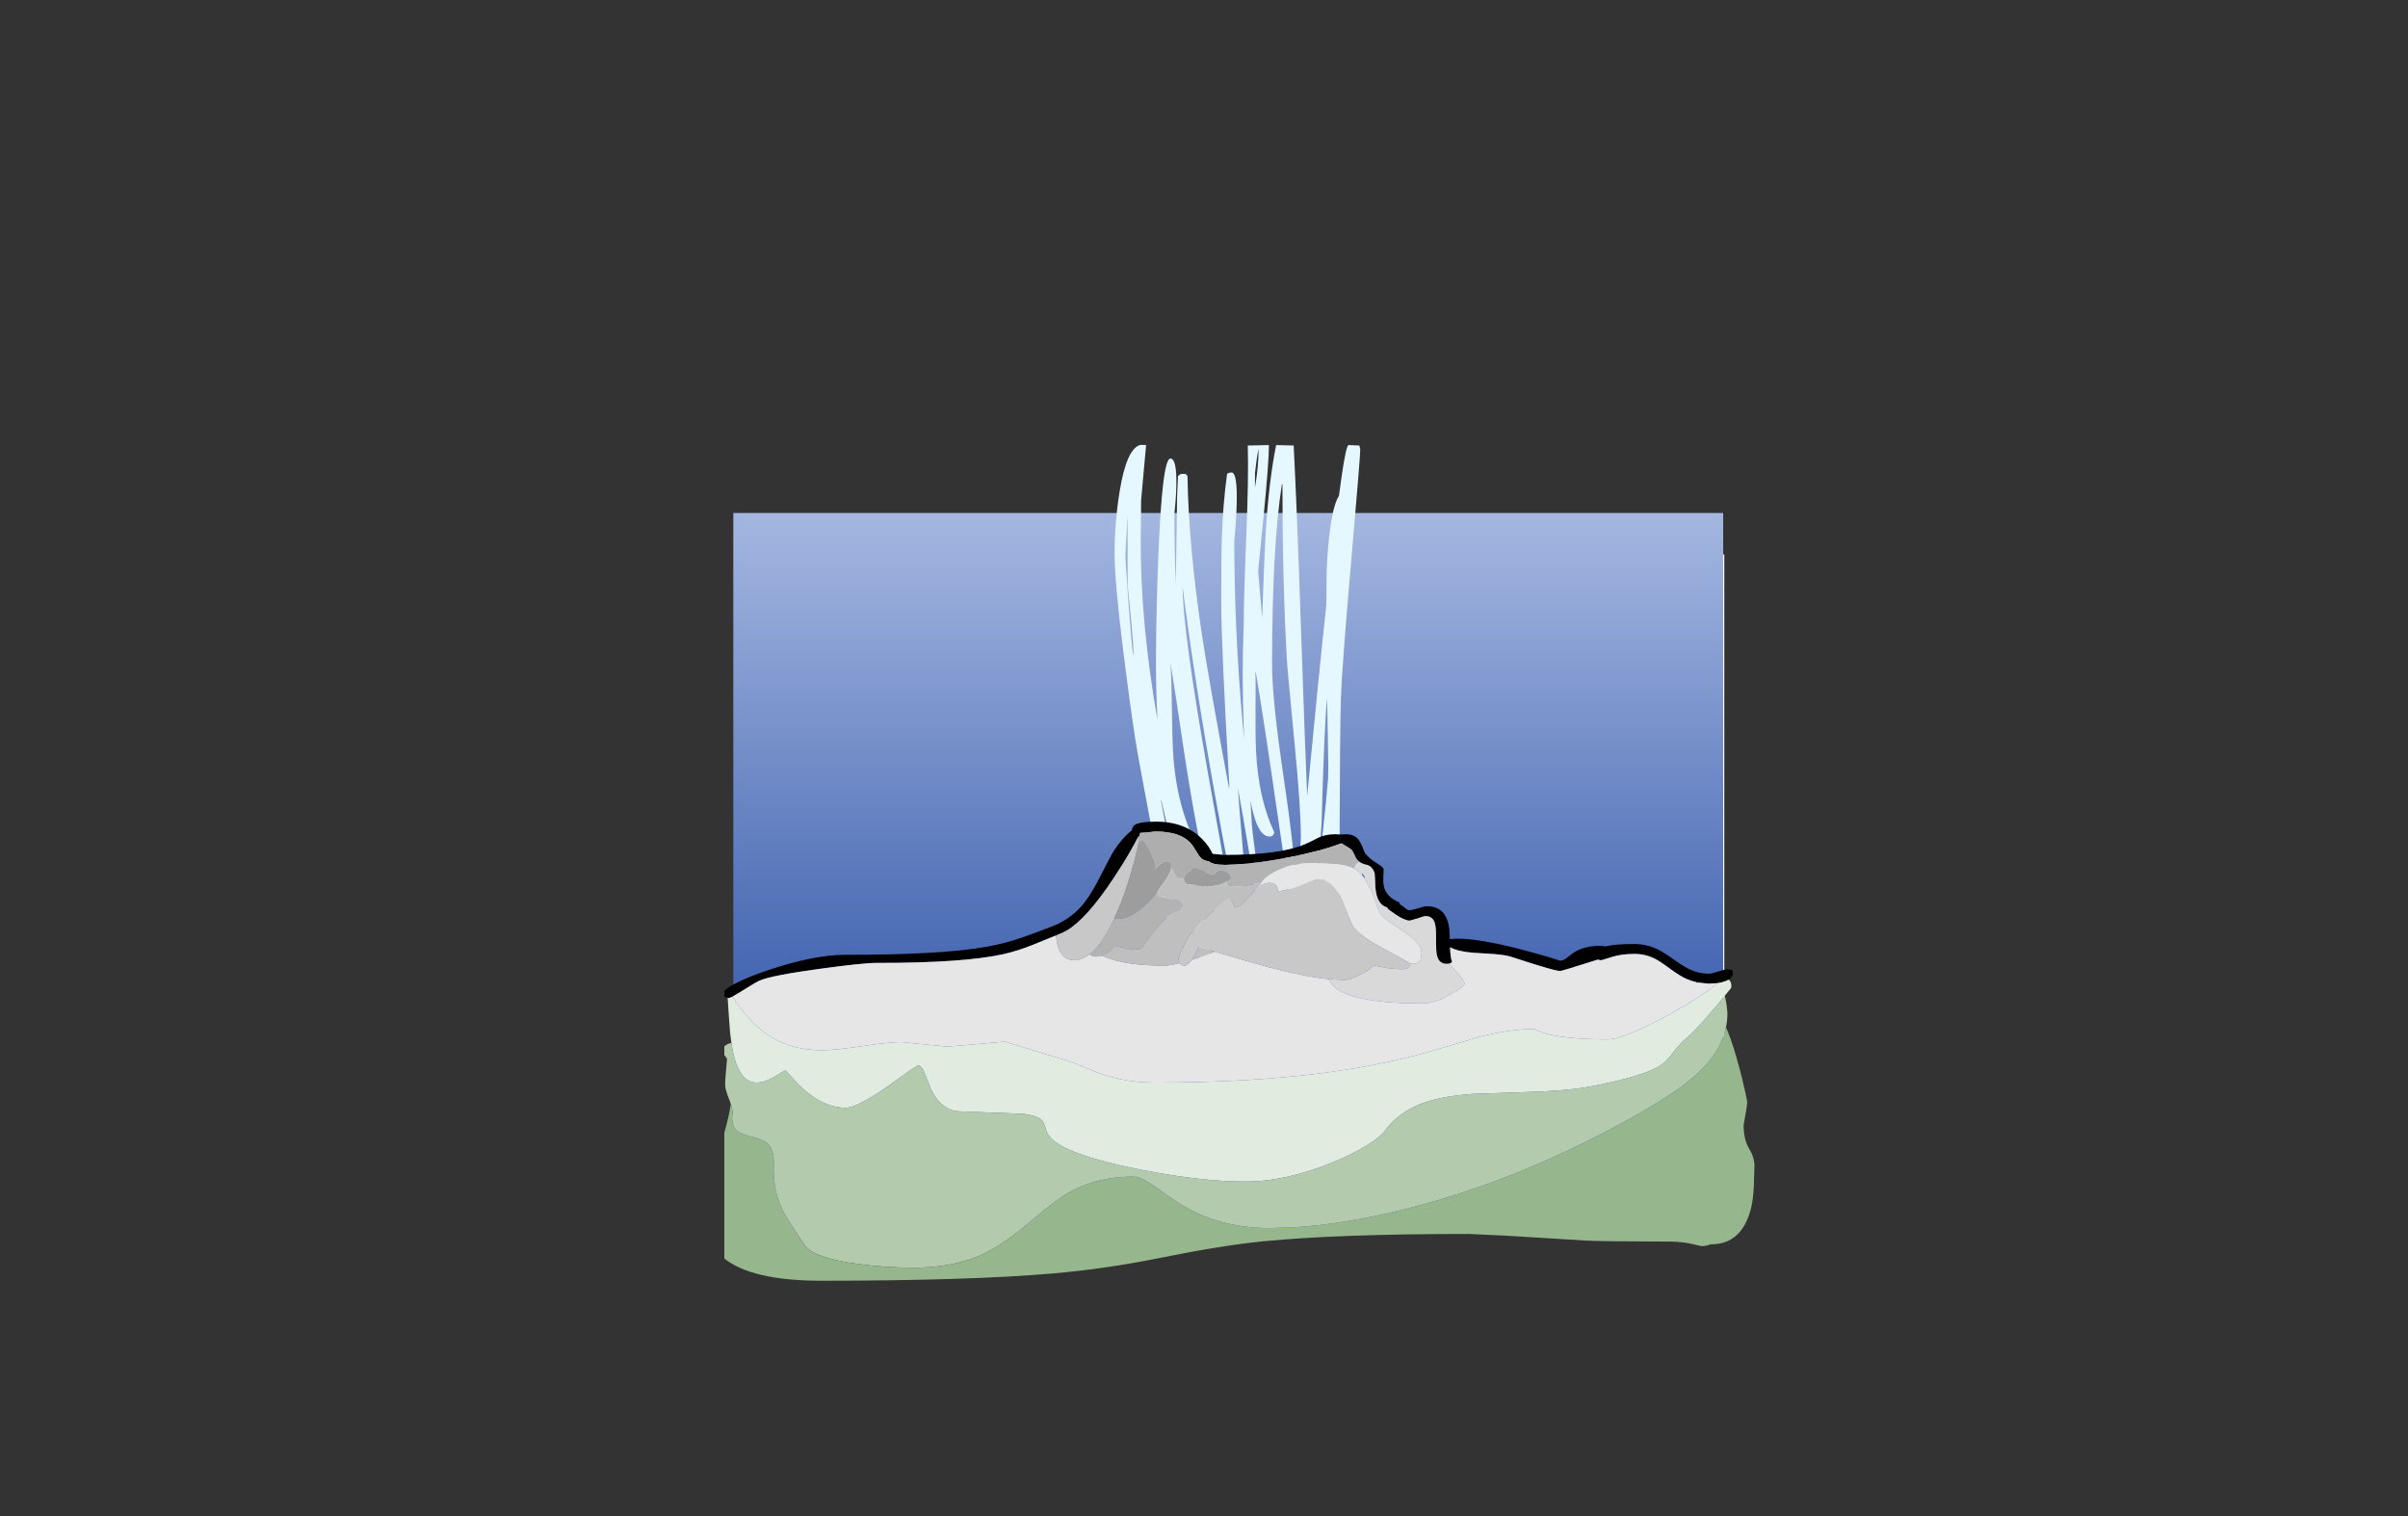 <?xml version="1.0" encoding="UTF-8" standalone="no"?>
<svg xmlns:xlink="http://www.w3.org/1999/xlink" height="842.55px" width="1337.95px" xmlns="http://www.w3.org/2000/svg">
  <rect width="100%" height="100%" fill="#333333" stroke="none"/>
  <g transform="matrix(1, 0, 0, 1, 407.45, 285.05)">
    <use height="4.5" transform="matrix(5.487, 0.0, 0.0, 81.567, 3.288, 23.017)" width="99.75" xlink:href="#shape0"/>
    <use height="400.0" transform="matrix(1.0, 0.0, 0.0, 1.0, 0.0, 0.0)" width="550.0" xlink:href="#shape1"/>
    <use height="298.8" transform="matrix(1.0, 0.0, 0.0, 1.0, 211.85, -38.05)" width="136.5" xlink:href="#sprite0"/>
    <use height="255.1" transform="matrix(1.0, 0.0, 0.0, 1.0, -5.0, 171.5)" width="572.35" xlink:href="#shape3"/>
  </g>
  <defs>
    <g id="shape0" transform="matrix(1, 0, 0, 1, 49.85, -2.5)">
      <path d="M49.9 7.0 L-49.85 7.0 -49.85 2.5 49.9 2.5 49.9 7.0" fill="#ffffff" fill-rule="evenodd" stroke="none"/>
    </g>
    <g id="shape1" transform="matrix(1, 0, 0, 1, 0.0, 0.0)">
      <path d="M0.0 400.0 L0.0 0.0 550.0 0.0 550.0 400.0 0.0 400.0" fill="url(#gradient0)" fill-rule="evenodd" stroke="none"/>
    </g>
    <linearGradient gradientTransform="matrix(0.0, -0.198, 0.244, 0.0, 267.2, 143.0)" gradientUnits="userSpaceOnUse" id="gradient0" spreadMethod="pad" x1="-819.2" x2="819.2">
      <stop offset="0.0" stop-color="#3458a9"/>
      <stop offset="1.0" stop-color="#abbde4"/>
    </linearGradient>
    <g id="sprite0" transform="matrix(1, 0, 0, 1, 68.25, 149.4)">
      <use height="298.8" transform="matrix(1.0, 0.0, 0.0, 1.0, -68.25, -149.4)" width="136.5" xlink:href="#shape2"/>
    </g>
    <g id="shape2" transform="matrix(1, 0, 0, 1, 68.25, 149.4)">
      <path d="M-53.9 -149.2 L-50.5 -149.1 -51.2 -149.1 -50.75 -149.1 -53.5 -118.7 -53.75 -95.5 Q-53.75 -49.3 -44.45 3.4 -45.35 -13.8 -45.25 -31.1 -45.05 -60.05 -43.95 -87.35 -41.8 -141.6 -37.25 -141.6 -33.65 -141.6 -33.95 -126.65 -34.1 -119.2 -35.0 -111.45 -35.0 -91.45 -34.25 -71.6 L-33.5 -121.35 -33.0 -131.85 -32.35 -132.45 Q-31.75 -133.1 -30.25 -133.1 -28.75 -133.1 -28.45 -132.75 L-27.75 -131.85 Q-27.15 -93.75 -19.95 -45.25 -16.1 -19.55 -4.75 41.15 -4.5 42.65 -4.5 40.15 -9.0 -37.85 -9.0 -61.85 -9.0 -87.85 -8.7 -96.65 -8.1 -116.0 -5.75 -133.1 L-5.15 -133.45 Q-4.7 -133.85 -3.25 -133.85 0.15 -133.85 -0.45 -115.2 -0.75 -105.8 -1.75 -96.25 -1.75 -45.4 3.0 6.5 L3.8 14.8 3.55 9.4 Q2.35 -20.1 3.5 -49.85 3.5 -63.6 4.95 -99.35 6.25 -130.7 5.75 -148.85 L17.5 -149.1 Q17.45 -138.9 14.5 -109.25 L11.5 -79.0 13.75 -53.1 13.75 -52.85 Q14.8 -84.85 15.75 -100.95 17.45 -128.8 21.5 -149.1 L31.25 -148.85 Q33.05 -113.8 35.15 -51.8 37.55 18.95 38.75 45.9 44.8 -17.55 49.4 -60.35 L49.5 -73.35 Q49.5 -84.6 50.95 -97.95 52.85 -115.35 56.4 -120.9 60.1 -149.1 61.75 -149.1 L67.75 -148.85 68.25 -146.6 Q68.25 -142.65 63.2 -84.6 58.0 -24.55 57.5 -8.6 56.95 7.9 56.75 72.05 55.9 127.9 51.75 127.9 48.8 127.9 48.2 120.5 L48.25 112.75 49.05 83.3 Q46.95 97.45 44.25 110.4 L43.75 110.9 Q43.25 112.5 43.25 110.0 43.25 103.85 47.6 64.45 49.45 47.55 50.35 36.45 L50.5 30.65 50.05 0.85 49.75 -8.7 Q48.2 8.45 46.8 60.2 44.4 103.65 36.75 103.65 L34.65 103.3 33.25 102.4 Q32.75 101.5 32.75 99.0 35.25 71.5 35.25 69.0 35.25 52.85 31.9 18.25 27.85 -23.5 27.5 -29.6 25.0 -73.2 25.0 -127.1 L24.75 -127.6 Q19.25 -92.7 19.25 -27.1 19.25 -7.4 25.9 37.1 32.5 81.6 32.5 100.0 L32.25 104.15 Q32.25 105.4 29.75 105.4 29.4 105.4 22.4 57.0 14.15 -0.1 10.25 -22.6 L10.0 -23.1 Q10.2 -16.9 10.05 -1.25 9.95 12.95 10.35 21.1 11.65 47.4 20.5 66.15 L19.9 67.55 Q19.3 68.4 17.75 68.4 10.9 68.4 7.25 48.5 L7.75 57.15 Q7.75 68.4 19.0 134.4 L18.75 134.9 Q13.3 117.35 8.45 88.75 1.45 47.3 0.25 41.4 0.5 46.65 3.75 84.25 L2.75 102.65 Q2.25 103.9 -0.25 103.9 -2.05 103.9 -12.75 43.8 -24.15 -20.3 -30.5 -70.6 -30.25 -45.15 -16.2 34.15 L-6.6 87.45 Q-2.25 111.8 -2.25 115.5 -2.25 118.15 -2.45 118.9 -3.25 121.65 -6.25 121.65 -9.85 121.65 -13.9 105.7 -15.55 99.1 -18.75 82.15 L-19.0 81.65 Q-19.85 84.15 -22.25 84.15 -24.45 84.15 -26.45 82.9 L-20.85 104.5 Q-14.75 129.4 -14.75 140.75 -14.75 143.25 -15.5 148.65 -16.25 149.15 -17.25 149.4 -21.0 132.15 -29.65 99.0 -38.65 64.55 -42.25 48.4 L-42.5 48.4 -39.55 64.15 Q-37.75 73.6 -37.25 79.9 -36.3 92.15 -36.25 95.65 -35.8 107.2 -33.2 107.6 L-31.5 107.65 Q-30.75 108.0 -30.75 110.65 -30.75 114.4 -36.75 114.4 -43.75 114.4 -45.55 94.2 -46.4 70.6 -47.75 63.65 -55.65 21.9 -57.0 12.65 -60.2 -8.4 -63.4 -34.3 -68.25 -73.45 -68.25 -88.6 -68.25 -106.35 -65.4 -123.65 -61.55 -147.1 -53.95 -149.2 L-53.9 -149.2 M11.75 -147.1 Q10.75 -142.6 9.75 -133.6 L9.75 -125.6 Q11.75 -136.65 11.75 -147.1 M-61.0 -71.35 L-61.0 -110.6 -62.25 -88.5 Q-62.25 -84.15 -60.5 -61.05 -58.75 -37.7 -58.0 -32.85 -57.75 -31.0 -57.75 -33.5 -57.75 -37.6 -59.3 -54.35 L-61.0 -71.35 M-35.55 24.55 Q-33.2 55.35 -20.25 77.4 L-19.75 77.4 Q-24.25 56.35 -29.25 23.95 -34.5 -11.65 -37.25 -28.35 -36.6 -19.55 -36.4 -1.9 -36.2 15.7 -35.55 24.55" fill="#e6f8ff" fill-rule="evenodd" stroke="none"/>
    </g>
    <g id="shape3" transform="matrix(1, 0, 0, 1, 5.0, -171.5)">
      <path d="M-3.15 269.35 L-4.5 269.0 -5.0 268.75 -5.0 265.6 Q-3.6 263.85 1.6 261.2 8.45 257.7 19.0 254.15 44.65 245.5 62.0 245.5 115.8 245.55 140.85 241.0 150.8 239.2 160.0 236.05 165.5 234.2 176.35 230.0 186.35 226.3 193.15 218.8 197.95 213.45 202.95 203.7 209.8 190.3 211.35 187.85 215.8 180.8 221.45 176.3 221.7 174.2 223.15 173.25 225.95 171.5 234.85 171.5 251.35 171.5 260.9 181.6 264.5 185.35 266.3 189.4 L272.75 190.0 Q303.4 190.0 317.15 184.25 320.6 182.8 325.3 180.3 329.4 178.5 334.35 178.5 L337.2 178.65 340.35 178.5 Q345.75 178.5 348.05 182.45 349.3 184.6 350.85 188.75 353.1 191.9 357.65 194.65 361.3 196.9 361.35 198.0 L361.15 202.35 Q361.0 205.35 361.45 207.35 362.75 213.5 370.35 216.5 L370.05 217.2 372.2 218.65 Q374.65 220.75 375.5 220.75 376.75 220.75 380.45 219.65 384.1 218.5 385.35 218.5 396.25 218.5 397.8 231.0 L398.15 236.8 401.85 236.5 Q414.8 236.5 438.25 242.65 450.0 245.7 459.35 248.75 461.0 248.75 462.75 247.45 L466.4 244.65 Q472.2 240.5 481.85 240.5 L484.65 240.8 Q490.05 239.5 500.35 239.5 507.0 239.5 512.8 242.1 516.4 243.7 522.05 247.75 527.95 251.95 530.95 253.4 536.3 256.0 542.25 256.0 543.5 256.0 547.3 254.75 551.1 253.5 552.35 253.5 L554.85 254.0 555.1 254.25 Q555.35 254.4 555.35 255.85 555.35 257.85 553.05 259.25 L551.4 260.05 Q549.3 260.9 546.65 261.25 L542.35 261.5 541.55 261.5 535.8 260.85 535.35 260.75 Q532.35 260.1 529.65 258.9 526.0 257.3 520.5 253.25 514.75 249.0 511.9 247.6 506.65 245.0 500.75 245.0 493.35 245.0 488.0 246.75 L482.35 248.5 480.15 248.2 Q460.45 254.5 459.35 254.5 457.35 254.5 445.3 250.8 L431.85 246.5 Q428.8 245.55 422.35 245.05 L411.0 244.35 Q402.2 243.6 398.25 241.25 398.4 247.05 399.35 249.25 399.0 250.15 397.65 250.4 L396.35 250.5 Q392.3 250.5 391.1 246.35 390.7 245.05 390.55 242.55 L390.45 237.25 Q390.55 230.6 389.85 228.15 388.7 224.0 384.75 224.0 383.5 224.0 380.3 225.25 L375.85 226.5 Q373.2 226.5 368.2 223.25 364.0 220.45 363.35 219.5 L363.5 219.25 363.45 219.2 Q358.4 217.95 357.15 210.95 356.65 208.5 356.6 204.45 L356.35 200.25 Q355.65 198.0 354.3 196.75 353.15 195.7 351.55 195.4 349.3 194.95 347.8 193.75 346.6 192.85 345.85 191.5 344.45 188.1 343.5 187.1 342.7 186.25 337.85 183.5 327.3 187.7 309.05 191.25 292.1 194.55 279.6 195.3 L273.4 195.5 272.85 195.5 Q266.2 195.5 264.15 193.5 260.95 193.25 259.05 190.9 L255.5 185.25 Q249.95 177.0 234.85 177.0 L226.15 177.7 225.8 178.35 225.8 179.05 225.25 179.8 224.95 180.0 222.85 183.9 219.75 189.4 217.3 193.55 211.3 202.9 Q196.25 225.6 185.1 232.1 183.3 233.1 181.6 233.75 L179.4 234.65 179.1 234.8 166.55 239.9 Q158.15 243.3 150.2 245.1 128.35 250.05 79.5 250.0 71.95 250.0 47.95 253.3 21.55 256.9 14.75 259.75 12.7 260.6 5.25 265.3 L3.65 266.3 0.4 268.2 -0.45 268.7 Q-2.05 269.5 -2.5 269.5 L-3.15 269.35" fill="#000000" fill-rule="evenodd" stroke="none"/>
      <path d="M273.4 195.5 L279.6 195.3 Q292.1 194.55 309.05 191.25 327.3 187.7 337.85 183.5 342.7 186.25 343.5 187.1 344.45 188.1 345.85 191.5 346.6 192.85 347.8 193.75 346.3 194.25 345.4 195.75 L344.7 197.45 Q341.7 195.9 337.55 195.25 L322.85 194.5 Q309.25 194.5 300.25 199.5 L299.8 199.75 Q295.25 202.35 293.5 204.95 L291.85 205.5 Q285.5 207.5 278.85 207.5 275.1 207.5 273.85 204.9 275.4 203.85 276.35 202.5 275.05 200.3 273.35 199.3 L273.35 195.75 273.4 195.6 273.4 195.5 M211.75 225.2 L213.85 225.5 Q222.05 225.5 232.15 214.5 L232.7 215.0 232.3 214.35 233.65 212.8 235.8 210.15 236.35 213.0 Q244.45 214.45 246.45 215.2 249.35 216.25 249.35 218.25 L248.85 221.0 Q245.85 221.35 242.6 223.6 240.35 225.1 238.0 227.55 236.0 229.55 233.9 232.25 L228.65 239.35 Q226.3 242.5 225.35 242.5 223.35 242.5 221.7 241.9 L221.45 242.9 Q217.3 241.95 212.35 240.4 L210.1 242.55 Q207.55 245.1 204.9 246.0 L201.85 246.5 Q199.55 246.5 197.85 245.3 L200.2 243.25 202.35 240.9 204.8 237.65 Q208.3 232.6 211.75 225.2" fill="#b3b3b3" fill-rule="evenodd" stroke="none"/>
      <path d="M347.8 193.75 Q349.3 194.95 351.55 195.4 353.15 195.7 354.3 196.75 355.65 198.0 356.35 200.25 L356.6 204.45 Q356.65 208.5 357.15 210.95 358.4 217.95 363.45 219.2 L363.35 219.5 Q364.0 220.45 368.2 223.25 373.2 226.5 375.85 226.5 L380.3 225.25 Q383.5 224.0 384.75 224.0 388.7 224.0 389.85 228.15 390.55 230.6 390.45 237.25 L390.55 242.55 Q390.7 245.05 391.1 246.35 392.3 250.5 396.35 250.5 L397.65 250.4 Q406.35 259.5 406.35 261.5 406.35 263.0 398.4 267.5 389.55 272.5 383.35 272.5 335.9 272.5 330.9 259.05 L339.35 259.5 Q341.7 259.5 345.35 257.95 L349.65 255.8 Q354.4 253.15 355.8 251.35 364.85 253.5 371.85 253.5 374.45 253.5 375.15 252.65 L376.35 250.5 376.25 250.45 377.85 250.5 Q380.65 250.5 381.6 248.75 382.35 247.4 382.35 243.85 382.35 239.0 371.55 231.95 L363.45 226.4 Q359.4 223.15 358.35 220.25 354.9 210.65 352.75 206.45 L350.5 202.75 351.05 202.35 349.35 200.0 349.35 201.25 346.65 198.7 Q345.75 198.0 344.7 197.45 L345.4 195.75 Q346.3 194.25 347.8 193.75" fill="#d9d9d9" fill-rule="evenodd" stroke="none"/>
      <path d="M-0.45 268.7 L0.4 268.2 3.65 266.3 5.25 265.3 Q12.7 260.6 14.75 259.75 21.55 256.9 47.95 253.3 71.95 250.0 79.5 250.0 128.35 250.05 150.2 245.1 158.15 243.3 166.55 239.9 L179.1 234.8 179.4 235.55 Q179.65 238.5 180.4 240.9 182.7 248.5 189.35 248.5 193.65 248.5 197.85 245.3 199.55 246.5 201.85 246.5 L204.9 246.0 Q216.65 251.5 239.35 251.5 242.3 251.5 247.95 250.15 248.8 251.5 250.85 251.5 252.55 251.5 254.75 248.3 L256.65 247.7 Q264.35 245.35 267.4 243.7 291.1 250.75 297.5 252.4 317.65 257.65 330.9 259.05 335.9 272.5 383.35 272.5 389.55 272.5 398.4 267.5 406.35 263.0 406.35 261.5 406.35 259.5 397.65 250.4 399.0 250.15 399.35 249.25 398.4 247.05 398.25 241.25 402.2 243.6 411.0 244.35 L422.35 245.05 Q428.8 245.55 431.85 246.5 L445.3 250.8 Q457.35 254.5 459.35 254.5 460.45 254.5 480.15 248.2 L482.35 248.5 488.0 246.75 Q493.35 245.0 500.75 245.0 506.65 245.0 511.9 247.6 514.75 249.0 520.5 253.25 526.0 257.3 529.65 258.9 532.35 260.1 535.35 260.75 L535.2 261.25 535.8 260.85 541.55 261.5 542.35 261.5 546.65 261.25 544.65 263.1 539.65 266.75 Q532.15 271.9 521.65 277.75 495.1 292.5 485.85 292.5 464.75 292.5 452.95 289.65 449.35 288.75 446.9 287.65 L445.1 286.75 Q430.75 286.75 413.5 291.4 392.2 297.9 378.05 301.65 321.25 316.5 233.85 316.5 217.75 316.5 202.45 311.0 187.7 304.7 181.1 303.0 L150.85 293.75 135.15 295.15 118.85 296.5 93.35 294.0 Q86.55 294.0 71.55 296.25 56.55 298.5 49.0 298.5 31.05 298.5 17.75 288.95 8.9 282.55 1.1 271.05 L-0.45 268.7 M344.7 197.45 Q345.75 198.0 346.65 198.7 L349.35 201.25 350.5 202.75 352.75 206.45 Q354.9 210.65 358.35 220.25 359.4 223.15 363.45 226.4 L371.55 231.95 Q382.35 239.0 382.35 243.85 382.35 247.4 381.6 248.75 380.65 250.5 377.85 250.5 L376.25 250.45 369.4 246.45 359.6 241.15 Q350.1 236.1 345.35 231.0 343.85 229.35 341.9 224.4 L338.2 215.2 Q332.95 203.5 325.35 203.5 322.45 203.5 317.2 206.05 311.05 209.0 302.6 210.25 302.5 206.2 299.15 205.6 L297.85 205.5 Q295.25 205.5 292.4 207.5 292.6 206.25 293.5 204.95 295.25 202.35 299.8 199.75 L300.25 199.5 Q309.25 194.5 322.85 194.5 L337.55 195.25 Q341.7 195.9 344.7 197.45" fill="#e6e6e6" fill-rule="evenodd" stroke="none"/>
      <path d="M-3.15 269.35 L-2.5 269.5 Q-2.05 269.5 -0.45 268.7 L1.1 271.05 Q8.9 282.55 17.75 288.95 31.05 298.5 49.0 298.5 56.55 298.5 71.55 296.25 86.55 294.0 93.35 294.0 L118.85 296.5 135.15 295.15 150.85 293.75 181.1 303.0 Q187.7 304.7 202.45 311.0 217.75 316.5 233.85 316.5 321.25 316.5 378.05 301.65 392.2 297.9 413.5 291.4 430.75 286.75 445.1 286.75 L446.9 287.65 Q449.35 288.75 452.95 289.65 464.75 292.5 485.85 292.5 495.1 292.5 521.65 277.75 532.15 271.9 539.65 266.75 L544.65 263.1 546.65 261.25 Q549.3 260.9 551.4 260.05 L553.05 259.25 Q553.75 259.8 554.1 260.6 554.85 262.2 554.35 264.0 L550.85 268.3 546.3 273.8 Q534.6 287.7 529.35 292.0 525.85 294.9 522.4 299.5 519.1 303.95 516.6 305.9 507.95 312.6 477.1 318.5 464.0 321.0 443.7 321.65 L411.3 322.75 Q393.8 323.95 382.95 327.95 369.45 332.95 361.85 343.5 359.6 346.65 352.1 351.3 344.1 356.2 333.65 360.55 307.25 371.5 284.35 371.5 260.85 371.5 228.55 365.3 L227.65 365.15 219.85 363.55 Q195.2 358.25 183.85 352.5 176.3 348.6 174.15 344.0 173.0 339.4 171.7 337.7 169.55 334.95 160.95 333.85 L126.35 332.5 Q115.5 332.5 109.7 319.75 L106.2 311.0 Q104.5 307.0 102.75 307.0 102.0 307.0 96.85 310.65 L85.55 318.75 Q68.65 330.5 62.5 330.5 50.55 330.5 39.0 320.15 35.95 317.4 32.05 313.0 29.2 309.75 28.75 309.75 28.5 309.75 23.0 313.15 17.45 316.5 13.0 316.5 5.5 316.5 1.7 306.1 0.15 301.95 -0.8 296.15 L-1.05 294.5 Q-1.95 288.55 -2.5 279.4 L-3.15 269.35 M548.9 263.75 L548.85 264.5 549.1 263.75 548.9 263.75" fill="#e2ebe0" fill-rule="evenodd" stroke="none"/>
      <path d="M179.4 234.65 L181.6 233.75 Q183.3 233.1 185.1 232.1 196.25 225.6 211.3 202.9 L217.3 193.55 219.75 189.4 222.85 183.9 224.95 180.0 225.25 179.8 225.35 181.25 225.2 182.75 Q224.75 185.95 222.75 193.6 219.55 205.8 215.4 216.5 L211.75 225.2 Q208.3 232.6 204.8 237.65 L202.35 240.9 200.2 243.25 197.85 245.3 Q193.65 248.5 189.35 248.5 182.7 248.5 180.4 240.9 179.65 238.5 179.4 235.55 L179.4 234.65 M376.25 250.45 L376.35 250.5 375.15 252.65 Q374.45 253.5 371.85 253.5 364.85 253.5 355.8 251.35 354.4 253.15 349.65 255.8 L345.35 257.95 Q341.7 259.5 339.35 259.5 L330.9 259.05 Q317.65 257.65 297.5 252.4 291.1 250.75 267.4 243.7 L258.35 241.0 Q257.75 243.15 255.7 246.7 L254.75 248.3 Q252.55 251.5 250.85 251.5 248.8 251.5 247.95 250.15 247.35 249.2 247.35 247.6 247.35 246.6 249.95 241.2 L250.3 240.5 250.65 239.75 Q252.95 235.0 254.5 233.4 255.3 232.5 255.85 232.5 L256.3 232.6 256.35 232.6 256.35 232.35 Q256.35 230.35 265.45 222.25 274.2 214.5 274.85 214.5 276.55 214.5 277.6 216.6 278.35 218.1 278.35 219.25 280.75 219.15 283.2 217.0 L287.4 212.3 Q290.0 209.2 292.4 207.5 295.25 205.5 297.85 205.5 L299.15 205.6 Q302.5 206.2 302.6 210.25 311.05 209.0 317.2 206.05 322.45 203.5 325.35 203.5 332.95 203.5 338.2 215.2 L341.9 224.4 Q343.85 229.35 345.35 231.0 350.1 236.1 359.6 241.15 L369.4 246.45 376.25 250.45" fill="#c8c8c8" fill-rule="evenodd" stroke="none"/>
      <path d="M550.85 268.3 Q551.85 271.6 552.35 277.75 552.35 281.85 551.55 285.8 550.95 288.55 549.95 291.3 545.85 302.4 534.8 312.3 520.1 325.55 482.35 345.0 449.1 362.2 415.75 374.0 395.6 381.1 375.45 386.25 340.15 395.25 311.0 396.95 L297.85 397.35 Q269.2 397.35 246.75 383.05 L233.9 374.0 232.7 373.2 Q226.15 368.75 222.1 368.75 206.4 368.75 193.65 374.0 190.75 375.2 188.0 376.65 179.8 381.0 164.6 394.05 150.15 406.4 139.55 411.45 136.6 412.85 133.5 414.0 118.95 419.35 100.5 419.35 83.95 419.35 68.3 417.15 59.0 415.85 52.6 414.0 43.8 411.45 40.5 407.85 38.85 406.05 30.5 392.85 24.85 384.05 23.15 374.0 22.2 368.3 22.5 362.25 22.9 354.1 19.1 350.45 16.65 348.1 10.55 346.65 4.2 345.1 2.2 343.45 L1.0 342.15 Q-1.2 339.1 -0.5 333.5 -0.3 331.7 -1.4 328.35 L-2.15 326.25 Q-4.3 320.75 -4.5 318.5 -4.65 315.9 -4.1 310.25 L-3.5 303.5 Q-3.5 302.9 -5.0 301.15 L-5.0 296.3 -4.3 295.8 Q-2.4 294.55 -1.05 294.5 L-0.8 296.15 Q0.15 301.95 1.7 306.1 5.5 316.5 13.0 316.5 17.45 316.5 23.0 313.15 28.5 309.75 28.75 309.75 29.2 309.75 32.05 313.0 35.95 317.4 39.0 320.15 50.55 330.5 62.5 330.5 68.65 330.5 85.55 318.75 L96.85 310.65 Q102.0 307.0 102.75 307.0 104.5 307.0 106.2 311.0 L109.7 319.75 Q115.5 332.5 126.35 332.5 L160.95 333.85 Q169.55 334.95 171.7 337.7 173.0 339.4 174.15 344.0 176.3 348.6 183.85 352.5 195.2 358.25 219.85 363.55 L227.65 365.15 228.4 365.5 228.55 365.3 Q260.85 371.5 284.35 371.5 307.25 371.5 333.65 360.55 344.1 356.2 352.1 351.3 359.6 346.65 361.85 343.5 369.45 332.95 382.95 327.95 393.8 323.95 411.3 322.75 L443.7 321.65 Q464.0 321.0 477.1 318.5 507.95 312.6 516.6 305.9 519.1 303.95 522.4 299.5 525.85 294.9 529.35 292.0 534.6 287.7 546.3 273.8 L550.85 268.3" fill="#b3caac" fill-rule="evenodd" stroke="none"/>
      <path d="M551.55 285.8 Q554.25 291.75 557.4 302.6 560.9 314.7 563.35 327.0 563.35 329.5 561.35 340.1 561.35 348.15 564.35 353.1 567.35 358.05 567.35 362.6 L567.05 374.0 Q566.6 382.1 565.35 386.8 560.2 406.35 543.35 406.35 L543.0 406.3 Q541.1 407.35 537.85 407.35 L532.8 406.2 Q527.9 405.0 521.35 404.85 483.85 404.75 474.85 404.35 L429.2 401.55 408.75 400.6 Q336.3 400.6 294.85 404.65 271.6 406.95 238.7 413.6 L236.7 414.0 Q206.2 420.1 177.55 422.55 130.6 426.6 48.85 426.6 10.5 426.6 -5.0 414.25 L-5.0 344.4 Q-2.1 333.95 -1.4 328.35 -0.3 331.7 -0.5 333.5 -1.2 339.1 1.0 342.15 L2.2 343.45 Q4.2 345.1 10.55 346.65 16.65 348.1 19.1 350.45 22.9 354.1 22.5 362.25 22.2 368.3 23.15 374.0 24.85 384.05 30.5 392.85 38.85 406.05 40.5 407.85 43.8 411.45 52.6 414.0 59.0 415.85 68.3 417.15 83.95 419.35 100.5 419.35 118.95 419.35 133.5 414.0 136.6 412.85 139.55 411.45 150.15 406.4 164.6 394.05 179.8 381.0 188.0 376.65 190.75 375.2 193.65 374.0 206.4 368.75 222.1 368.75 226.15 368.75 232.7 373.2 L233.9 374.0 246.75 383.05 Q269.2 397.35 297.85 397.35 L311.0 396.95 Q340.15 395.25 375.45 386.25 395.6 381.1 415.75 374.0 449.1 362.2 482.35 345.0 520.1 325.55 534.8 312.3 545.85 302.4 549.95 291.3 550.95 288.55 551.55 285.8" fill="#96b68d" fill-rule="evenodd" stroke="none"/>
      <path d="M225.25 179.8 L225.8 179.05 225.8 178.35 226.15 177.7 234.85 177.0 Q249.95 177.0 255.5 185.25 L259.05 190.9 Q260.95 193.25 264.15 193.5 266.2 195.5 272.85 195.5 L273.4 195.6 273.35 195.75 273.35 199.3 Q271.95 198.5 270.35 198.5 269.1 198.5 268.1 199.75 267.1 201.0 265.85 201.0 L258.25 198.1 256.85 197.5 Q255.55 197.5 253.1 199.25 250.35 201.2 250.35 203.0 L250.25 203.3 Q246.95 202.65 245.6 200.25 L244.55 198.0 Q244.1 197.15 243.35 197.05 L243.35 197.0 Q242.85 194.75 242.85 194.0 L240.35 193.5 Q239.5 193.5 237.25 195.15 L234.5 197.6 234.35 197.65 Q234.3 194.2 231.2 188.2 228.25 182.5 227.35 182.5 L225.2 182.75 225.35 181.25 225.25 179.8" fill="#aeaeae" fill-rule="evenodd" stroke="none"/>
      <path d="M225.2 182.75 L227.35 182.5 Q228.25 182.5 231.2 188.2 234.3 194.2 234.35 197.65 L234.35 197.75 234.5 197.6 237.25 195.15 Q239.5 193.5 240.35 193.5 L242.85 194.0 Q242.85 194.75 243.35 197.0 L243.35 197.05 Q243.35 198.7 240.65 203.2 L235.8 210.15 233.65 212.8 232.3 214.35 232.15 214.5 Q222.05 225.5 213.85 225.5 L211.75 225.2 215.4 216.5 Q219.55 205.8 222.75 193.6 224.75 185.95 225.2 182.75 M250.35 203.0 Q250.35 201.2 253.1 199.25 255.55 197.5 256.85 197.5 L258.25 198.1 265.85 201.0 Q267.1 201.0 268.1 199.75 269.1 198.5 270.35 198.5 271.95 198.5 273.35 199.3 275.05 200.3 276.35 202.5 275.4 203.85 273.85 204.9 272.05 206.05 269.55 206.75 L264.85 207.5 253.85 206.5 Q250.5 206.5 250.35 203.3 L250.35 203.0" fill="#9d9d9d" fill-rule="evenodd" stroke="none"/>
      <path d="M293.5 204.95 Q292.6 206.25 292.4 207.5 290.0 209.2 287.4 212.3 L283.2 217.0 Q280.75 219.15 278.35 219.25 278.35 218.1 277.6 216.6 276.55 214.5 274.85 214.5 274.2 214.5 265.45 222.25 256.35 230.35 256.35 232.35 L256.3 232.6 255.85 232.5 Q255.3 232.5 254.5 233.4 252.95 235.0 250.65 239.75 L250.3 240.5 250.05 240.5 249.95 241.2 Q247.35 246.6 247.35 247.6 247.35 249.2 247.95 250.15 242.3 251.5 239.35 251.5 216.65 251.5 204.9 246.0 207.55 245.1 210.1 242.55 L212.35 240.4 Q217.3 241.95 221.45 242.9 L221.5 242.9 221.7 241.9 Q223.35 242.5 225.35 242.5 226.3 242.5 228.65 239.35 L233.9 232.25 Q236.0 229.55 238.0 227.55 240.35 225.1 242.6 223.6 245.85 221.35 248.85 221.0 L249.35 218.25 Q249.35 216.25 246.45 215.2 244.45 214.45 236.35 213.0 L235.8 210.15 240.65 203.2 Q243.35 198.7 243.35 197.05 244.1 197.15 244.55 198.0 L245.6 200.25 Q246.95 202.65 250.25 203.3 L250.35 203.3 Q250.5 206.5 253.85 206.5 L264.85 207.5 269.55 206.75 Q272.05 206.05 273.85 204.9 275.1 207.5 278.85 207.5 285.5 207.5 291.85 205.5 L293.5 204.95 M254.75 248.3 L255.7 246.7 Q257.75 243.15 258.35 241.0 L267.4 243.7 Q264.35 245.35 256.65 247.7 L254.75 248.3" fill="#bfbfbf" fill-rule="evenodd" stroke="none"/>
      <path d="M250.25 203.3 L250.35 203.0 250.35 203.3 250.25 203.3" fill="#5e5e5e" fill-rule="evenodd" stroke="none"/>
    </g>
  </defs>
</svg>
